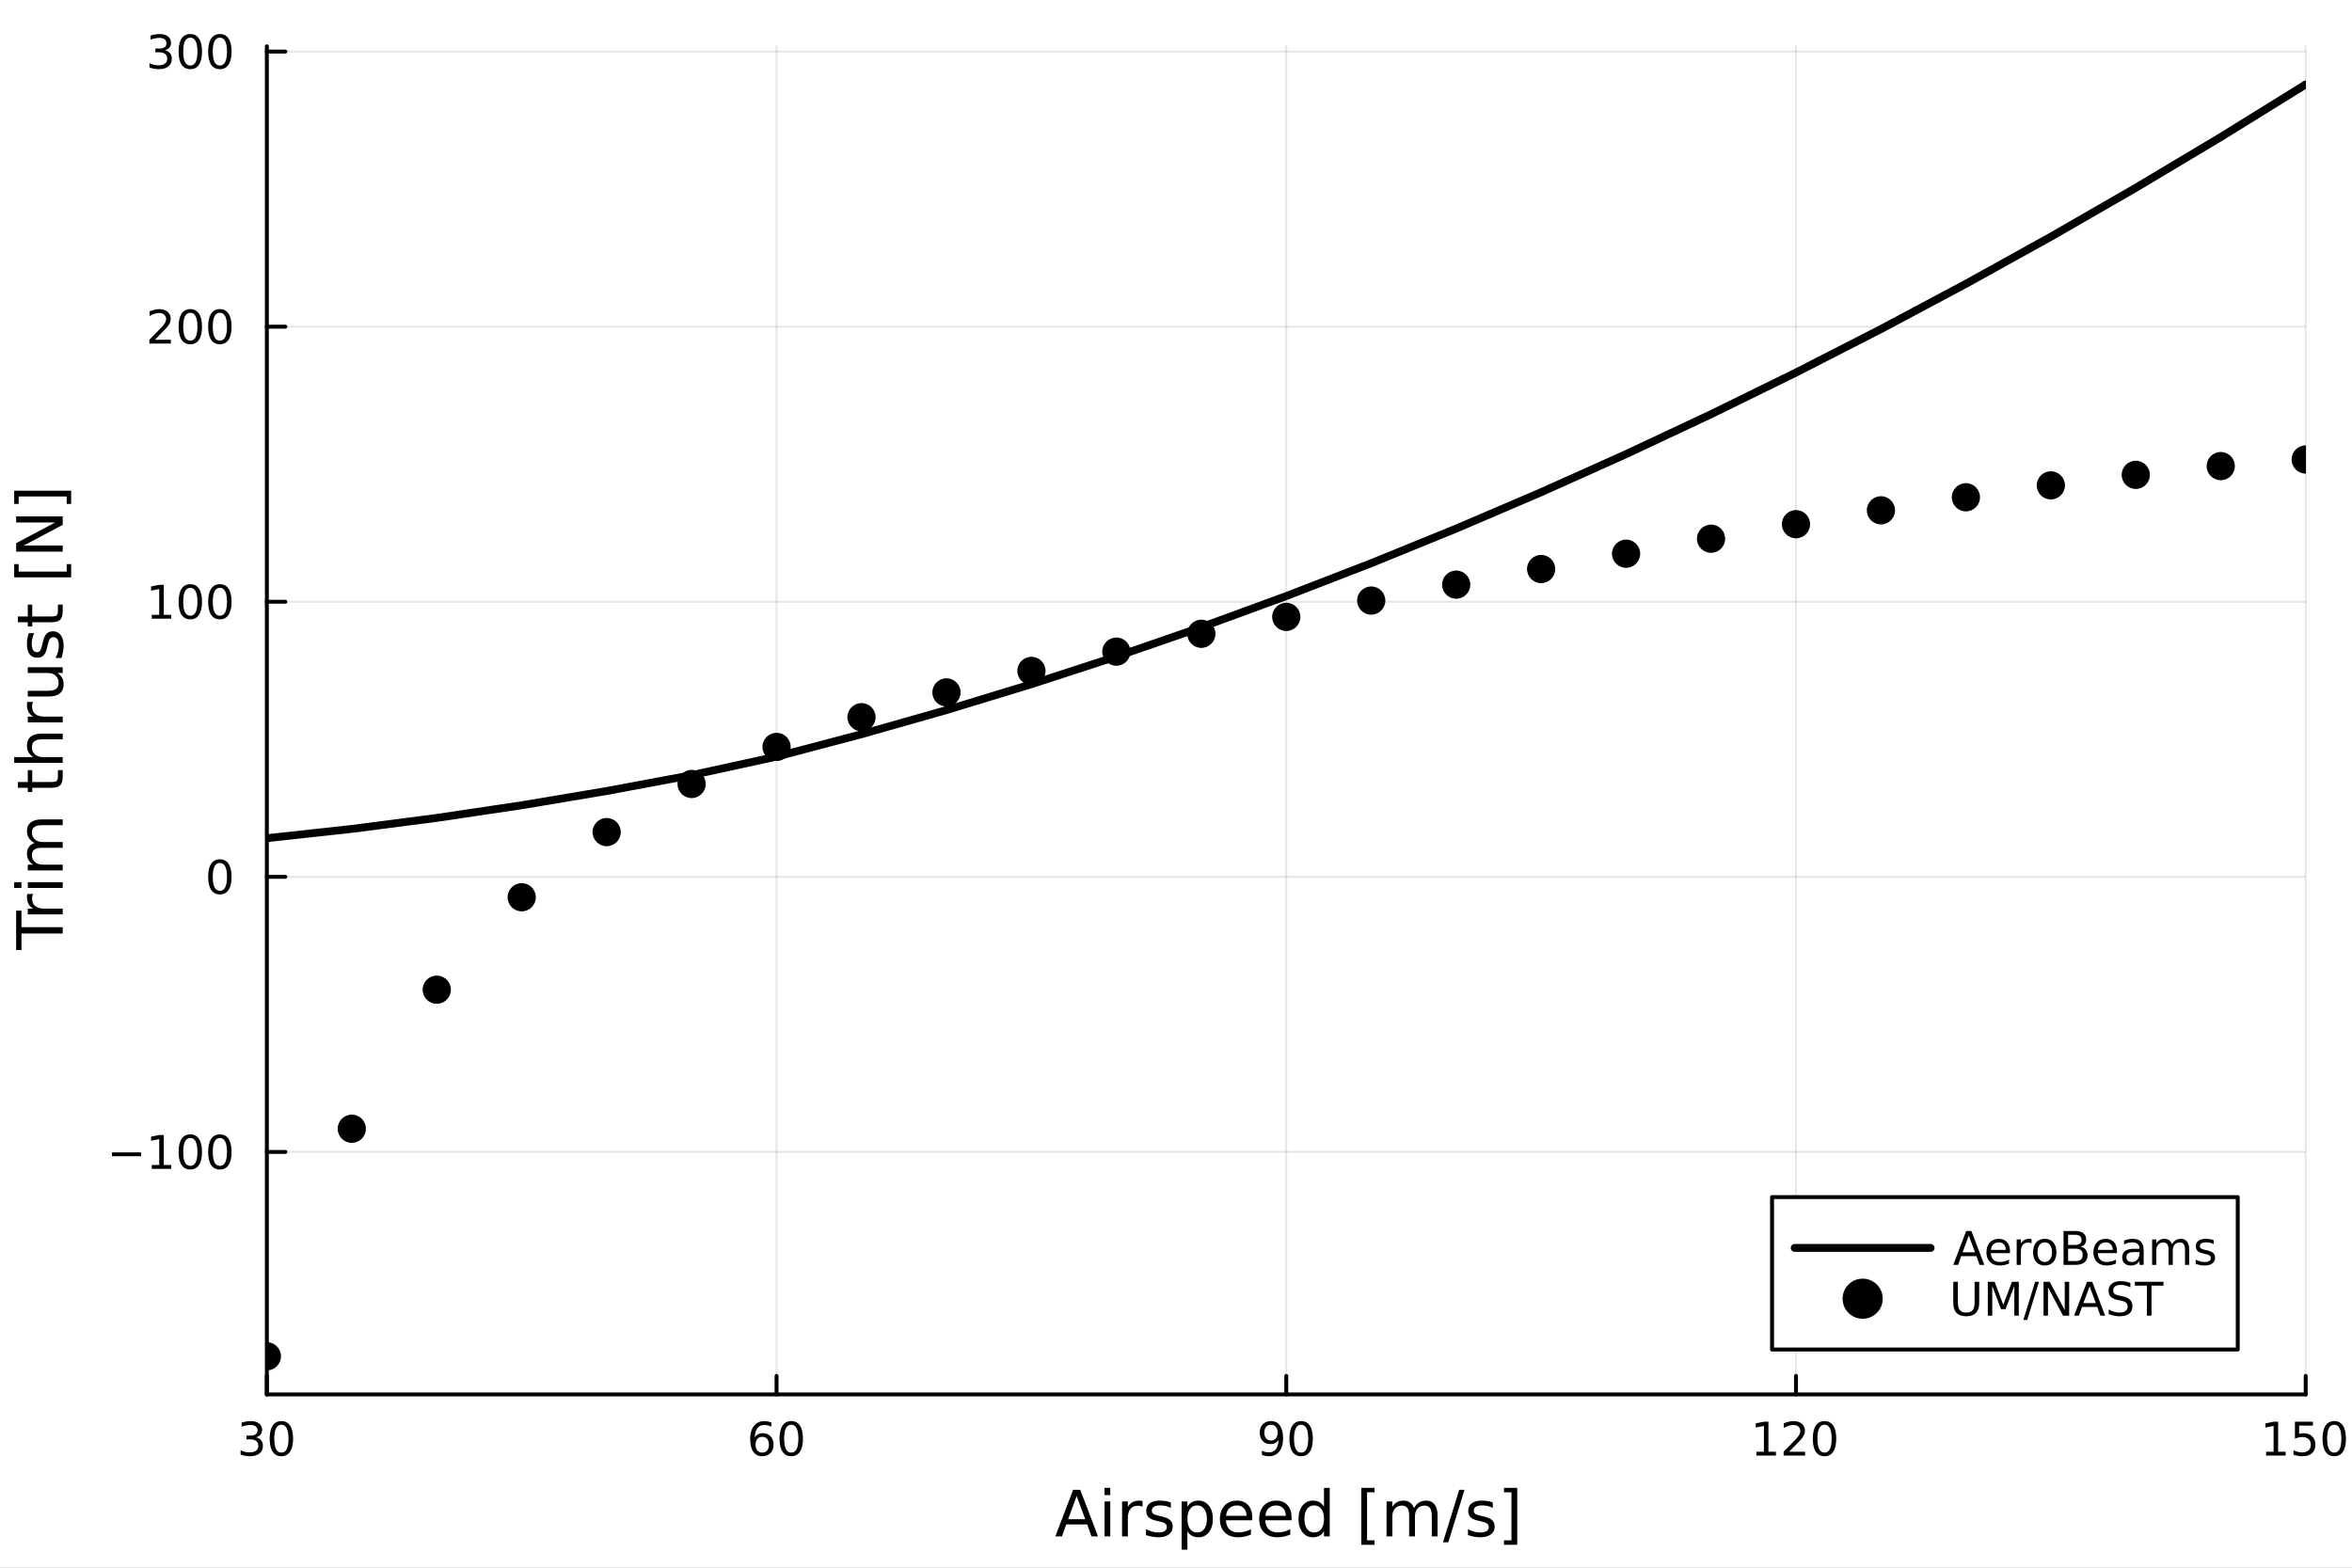 <?xml version="1.0" encoding="utf-8"?>
<svg xmlns="http://www.w3.org/2000/svg" xmlns:xlink="http://www.w3.org/1999/xlink" width="600" height="400" viewBox="0 0 2400 1600">
<rect x="0" y="0" width="2400" height="1600" fill="#808080" stroke="none"/>
<defs>
  <clipPath id="clip490">
    <rect x="0" y="0" width="2400" height="1600"/>
  </clipPath>
</defs>
<path clip-path="url(#clip490)" d="M0 1600 L2400 1600 L2400 0 L0 0  Z" fill="#ffffff" fill-rule="evenodd" fill-opacity="1"/>
<defs>
  <clipPath id="clip491">
    <rect x="480" y="0" width="1681" height="1600"/>
  </clipPath>
</defs>
<path clip-path="url(#clip490)" d="M272.297 1423.18 L2352.76 1423.18 L2352.76 47.244 L272.297 47.244  Z" fill="#ffffff" fill-rule="evenodd" fill-opacity="1"/>
<defs>
  <clipPath id="clip492">
    <rect x="272" y="47" width="2081" height="1377"/>
  </clipPath>
</defs>
<polyline clip-path="url(#clip492)" style="stroke:#000000; stroke-linecap:round; stroke-linejoin:round; stroke-width:2; stroke-opacity:0.1; fill:none" points="272.297,1423.18 272.297,47.244 "/>
<polyline clip-path="url(#clip492)" style="stroke:#000000; stroke-linecap:round; stroke-linejoin:round; stroke-width:2; stroke-opacity:0.1; fill:none" points="792.411,1423.18 792.411,47.244 "/>
<polyline clip-path="url(#clip492)" style="stroke:#000000; stroke-linecap:round; stroke-linejoin:round; stroke-width:2; stroke-opacity:0.1; fill:none" points="1312.53,1423.18 1312.53,47.244 "/>
<polyline clip-path="url(#clip492)" style="stroke:#000000; stroke-linecap:round; stroke-linejoin:round; stroke-width:2; stroke-opacity:0.1; fill:none" points="1832.64,1423.18 1832.64,47.244 "/>
<polyline clip-path="url(#clip492)" style="stroke:#000000; stroke-linecap:round; stroke-linejoin:round; stroke-width:2; stroke-opacity:0.1; fill:none" points="2352.76,1423.18 2352.76,47.244 "/>
<polyline clip-path="url(#clip492)" style="stroke:#000000; stroke-linecap:round; stroke-linejoin:round; stroke-width:2; stroke-opacity:0.1; fill:none" points="272.297,1175.67 2352.76,1175.67 "/>
<polyline clip-path="url(#clip492)" style="stroke:#000000; stroke-linecap:round; stroke-linejoin:round; stroke-width:2; stroke-opacity:0.1; fill:none" points="272.297,894.91 2352.76,894.91 "/>
<polyline clip-path="url(#clip492)" style="stroke:#000000; stroke-linecap:round; stroke-linejoin:round; stroke-width:2; stroke-opacity:0.1; fill:none" points="272.297,614.155 2352.76,614.155 "/>
<polyline clip-path="url(#clip492)" style="stroke:#000000; stroke-linecap:round; stroke-linejoin:round; stroke-width:2; stroke-opacity:0.1; fill:none" points="272.297,333.4 2352.76,333.4 "/>
<polyline clip-path="url(#clip492)" style="stroke:#000000; stroke-linecap:round; stroke-linejoin:round; stroke-width:2; stroke-opacity:0.1; fill:none" points="272.297,52.645 2352.76,52.645 "/>
<polyline clip-path="url(#clip490)" style="stroke:#000000; stroke-linecap:round; stroke-linejoin:round; stroke-width:4; stroke-opacity:1; fill:none" points="272.297,1423.18 2352.76,1423.18 "/>
<polyline clip-path="url(#clip490)" style="stroke:#000000; stroke-linecap:round; stroke-linejoin:round; stroke-width:4; stroke-opacity:1; fill:none" points="272.297,1423.18 272.297,1404.28 "/>
<polyline clip-path="url(#clip490)" style="stroke:#000000; stroke-linecap:round; stroke-linejoin:round; stroke-width:4; stroke-opacity:1; fill:none" points="792.411,1423.18 792.411,1404.28 "/>
<polyline clip-path="url(#clip490)" style="stroke:#000000; stroke-linecap:round; stroke-linejoin:round; stroke-width:4; stroke-opacity:1; fill:none" points="1312.53,1423.18 1312.53,1404.28 "/>
<polyline clip-path="url(#clip490)" style="stroke:#000000; stroke-linecap:round; stroke-linejoin:round; stroke-width:4; stroke-opacity:1; fill:none" points="1832.64,1423.18 1832.64,1404.28 "/>
<polyline clip-path="url(#clip490)" style="stroke:#000000; stroke-linecap:round; stroke-linejoin:round; stroke-width:4; stroke-opacity:1; fill:none" points="2352.76,1423.18 2352.76,1404.28 "/>
<path clip-path="url(#clip490)" d="M261.139 1466.95 Q264.496 1467.66 266.371 1469.93 Q268.269 1472.2 268.269 1475.53 Q268.269 1480.65 264.75 1483.45 Q261.232 1486.25 254.75 1486.25 Q252.574 1486.25 250.26 1485.81 Q247.968 1485.39 245.514 1484.54 L245.514 1480.02 Q247.459 1481.16 249.774 1481.74 Q252.088 1482.32 254.611 1482.32 Q259.01 1482.32 261.301 1480.58 Q263.616 1478.84 263.616 1475.53 Q263.616 1472.48 261.463 1470.77 Q259.334 1469.03 255.514 1469.03 L251.486 1469.03 L251.486 1465.19 L255.699 1465.19 Q259.148 1465.19 260.977 1463.82 Q262.806 1462.43 262.806 1459.84 Q262.806 1457.18 260.908 1455.77 Q259.033 1454.33 255.514 1454.33 Q253.593 1454.33 251.394 1454.75 Q249.195 1455.16 246.556 1456.04 L246.556 1451.88 Q249.218 1451.14 251.533 1450.77 Q253.871 1450.39 255.931 1450.39 Q261.255 1450.39 264.357 1452.83 Q267.459 1455.23 267.459 1459.35 Q267.459 1462.22 265.815 1464.21 Q264.172 1466.18 261.139 1466.95 Z" fill="#000000" fill-rule="nonzero" fill-opacity="1" /><path clip-path="url(#clip490)" d="M287.134 1454.1 Q283.523 1454.1 281.695 1457.66 Q279.889 1461.2 279.889 1468.33 Q279.889 1475.44 281.695 1479.01 Q283.523 1482.55 287.134 1482.55 Q290.769 1482.55 292.574 1479.01 Q294.403 1475.44 294.403 1468.33 Q294.403 1461.2 292.574 1457.66 Q290.769 1454.1 287.134 1454.1 M287.134 1450.39 Q292.945 1450.39 296 1455 Q299.079 1459.58 299.079 1468.33 Q299.079 1477.06 296 1481.67 Q292.945 1486.25 287.134 1486.25 Q281.324 1486.25 278.246 1481.67 Q275.19 1477.06 275.19 1468.33 Q275.19 1459.58 278.246 1455 Q281.324 1450.39 287.134 1450.39 Z" fill="#000000" fill-rule="nonzero" fill-opacity="1" /><path clip-path="url(#clip490)" d="M777.817 1466.44 Q774.668 1466.44 772.817 1468.59 Q770.988 1470.74 770.988 1474.49 Q770.988 1478.22 772.817 1480.39 Q774.668 1482.55 777.817 1482.55 Q780.965 1482.55 782.793 1480.39 Q784.645 1478.22 784.645 1474.49 Q784.645 1470.74 782.793 1468.59 Q780.965 1466.44 777.817 1466.44 M787.099 1451.78 L787.099 1456.04 Q785.34 1455.21 783.534 1454.77 Q781.752 1454.33 779.992 1454.33 Q775.363 1454.33 772.909 1457.45 Q770.479 1460.58 770.131 1466.9 Q771.497 1464.89 773.557 1463.82 Q775.617 1462.73 778.094 1462.73 Q783.303 1462.73 786.312 1465.9 Q789.344 1469.05 789.344 1474.49 Q789.344 1479.82 786.196 1483.03 Q783.048 1486.25 777.817 1486.25 Q771.821 1486.25 768.65 1481.67 Q765.479 1477.06 765.479 1468.33 Q765.479 1460.14 769.368 1455.28 Q773.256 1450.39 779.807 1450.39 Q781.567 1450.39 783.349 1450.74 Q785.154 1451.09 787.099 1451.78 Z" fill="#000000" fill-rule="nonzero" fill-opacity="1" /><path clip-path="url(#clip490)" d="M807.4 1454.1 Q803.789 1454.1 801.96 1457.66 Q800.154 1461.2 800.154 1468.33 Q800.154 1475.44 801.96 1479.01 Q803.789 1482.55 807.4 1482.55 Q811.034 1482.55 812.84 1479.01 Q814.668 1475.44 814.668 1468.33 Q814.668 1461.2 812.84 1457.66 Q811.034 1454.1 807.4 1454.1 M807.4 1450.39 Q813.21 1450.39 816.265 1455 Q819.344 1459.58 819.344 1468.33 Q819.344 1477.06 816.265 1481.67 Q813.21 1486.25 807.4 1486.25 Q801.59 1486.25 798.511 1481.67 Q795.455 1477.06 795.455 1468.33 Q795.455 1459.58 798.511 1455 Q801.59 1450.39 807.4 1450.39 Z" fill="#000000" fill-rule="nonzero" fill-opacity="1" /><path clip-path="url(#clip490)" d="M1287.65 1484.86 L1287.65 1480.6 Q1289.41 1481.44 1291.22 1481.88 Q1293.02 1482.32 1294.76 1482.32 Q1299.39 1482.32 1301.82 1479.21 Q1304.27 1476.09 1304.62 1469.75 Q1303.28 1471.74 1301.22 1472.8 Q1299.16 1473.87 1296.66 1473.87 Q1291.47 1473.87 1288.44 1470.74 Q1285.43 1467.59 1285.43 1462.15 Q1285.43 1456.83 1288.58 1453.61 Q1291.73 1450.39 1296.96 1450.39 Q1302.95 1450.39 1306.1 1455 Q1309.27 1459.58 1309.27 1468.33 Q1309.27 1476.51 1305.39 1481.39 Q1301.52 1486.25 1294.97 1486.25 Q1293.21 1486.25 1291.4 1485.9 Q1289.6 1485.56 1287.65 1484.86 M1296.96 1470.21 Q1300.11 1470.21 1301.94 1468.06 Q1303.79 1465.9 1303.79 1462.15 Q1303.79 1458.43 1301.94 1456.27 Q1300.11 1454.1 1296.96 1454.1 Q1293.81 1454.1 1291.96 1456.27 Q1290.13 1458.43 1290.13 1462.15 Q1290.13 1465.9 1291.96 1468.06 Q1293.81 1470.21 1296.96 1470.21 Z" fill="#000000" fill-rule="nonzero" fill-opacity="1" /><path clip-path="url(#clip490)" d="M1327.68 1454.1 Q1324.07 1454.1 1322.24 1457.66 Q1320.43 1461.2 1320.43 1468.33 Q1320.43 1475.44 1322.24 1479.01 Q1324.07 1482.55 1327.68 1482.55 Q1331.31 1482.55 1333.12 1479.01 Q1334.95 1475.44 1334.95 1468.33 Q1334.95 1461.2 1333.12 1457.66 Q1331.31 1454.1 1327.68 1454.1 M1327.68 1450.39 Q1333.49 1450.39 1336.54 1455 Q1339.62 1459.58 1339.62 1468.33 Q1339.62 1477.06 1336.54 1481.67 Q1333.49 1486.25 1327.68 1486.25 Q1321.87 1486.25 1318.79 1481.67 Q1315.73 1477.06 1315.73 1468.33 Q1315.73 1459.58 1318.79 1455 Q1321.87 1450.39 1327.68 1450.39 Z" fill="#000000" fill-rule="nonzero" fill-opacity="1" /><path clip-path="url(#clip490)" d="M1792.25 1481.64 L1799.89 1481.64 L1799.89 1455.28 L1791.58 1456.95 L1791.58 1452.69 L1799.84 1451.02 L1804.52 1451.02 L1804.52 1481.64 L1812.16 1481.64 L1812.16 1485.58 L1792.25 1485.58 L1792.25 1481.64 Z" fill="#000000" fill-rule="nonzero" fill-opacity="1" /><path clip-path="url(#clip490)" d="M1825.63 1481.64 L1841.95 1481.64 L1841.95 1485.58 L1820 1485.58 L1820 1481.64 Q1822.66 1478.89 1827.25 1474.26 Q1831.85 1469.61 1833.03 1468.27 Q1835.28 1465.74 1836.16 1464.01 Q1837.06 1462.25 1837.06 1460.56 Q1837.06 1457.8 1835.12 1456.07 Q1833.2 1454.33 1830.09 1454.33 Q1827.9 1454.33 1825.44 1455.09 Q1823.01 1455.86 1820.23 1457.41 L1820.23 1452.69 Q1823.06 1451.55 1825.51 1450.97 Q1827.97 1450.39 1830 1450.39 Q1835.37 1450.39 1838.57 1453.08 Q1841.76 1455.77 1841.76 1460.26 Q1841.76 1462.39 1840.95 1464.31 Q1840.16 1466.2 1838.06 1468.8 Q1837.48 1469.47 1834.38 1472.69 Q1831.28 1475.88 1825.63 1481.64 Z" fill="#000000" fill-rule="nonzero" fill-opacity="1" /><path clip-path="url(#clip490)" d="M1861.76 1454.1 Q1858.15 1454.1 1856.32 1457.66 Q1854.52 1461.2 1854.52 1468.33 Q1854.52 1475.44 1856.32 1479.01 Q1858.15 1482.55 1861.76 1482.55 Q1865.4 1482.55 1867.2 1479.01 Q1869.03 1475.44 1869.03 1468.33 Q1869.03 1461.2 1867.2 1457.66 Q1865.4 1454.1 1861.76 1454.1 M1861.76 1450.39 Q1867.57 1450.39 1870.63 1455 Q1873.71 1459.58 1873.71 1468.33 Q1873.71 1477.06 1870.63 1481.67 Q1867.57 1486.25 1861.76 1486.25 Q1855.95 1486.25 1852.87 1481.67 Q1849.82 1477.06 1849.82 1468.33 Q1849.82 1459.58 1852.87 1455 Q1855.95 1450.39 1861.76 1450.39 Z" fill="#000000" fill-rule="nonzero" fill-opacity="1" /><path clip-path="url(#clip490)" d="M2312.36 1481.64 L2320 1481.64 L2320 1455.28 L2311.69 1456.95 L2311.69 1452.69 L2319.96 1451.02 L2324.63 1451.02 L2324.63 1481.64 L2332.27 1481.64 L2332.27 1485.58 L2312.36 1485.58 L2312.36 1481.64 Z" fill="#000000" fill-rule="nonzero" fill-opacity="1" /><path clip-path="url(#clip490)" d="M2341.76 1451.02 L2360.12 1451.02 L2360.12 1454.96 L2346.04 1454.96 L2346.04 1463.43 Q2347.06 1463.08 2348.08 1462.92 Q2349.1 1462.73 2350.12 1462.73 Q2355.9 1462.73 2359.28 1465.9 Q2362.66 1469.08 2362.66 1474.49 Q2362.66 1480.07 2359.19 1483.17 Q2355.72 1486.25 2349.4 1486.25 Q2347.22 1486.25 2344.96 1485.88 Q2342.71 1485.51 2340.3 1484.77 L2340.3 1480.07 Q2342.39 1481.2 2344.61 1481.76 Q2346.83 1482.32 2349.31 1482.32 Q2353.31 1482.32 2355.65 1480.21 Q2357.99 1478.1 2357.99 1474.49 Q2357.99 1470.88 2355.65 1468.77 Q2353.31 1466.67 2349.31 1466.67 Q2347.43 1466.67 2345.56 1467.08 Q2343.71 1467.5 2341.76 1468.38 L2341.76 1451.02 Z" fill="#000000" fill-rule="nonzero" fill-opacity="1" /><path clip-path="url(#clip490)" d="M2381.88 1454.1 Q2378.27 1454.1 2376.44 1457.66 Q2374.63 1461.2 2374.63 1468.33 Q2374.63 1475.44 2376.44 1479.01 Q2378.27 1482.55 2381.88 1482.55 Q2385.51 1482.55 2387.32 1479.01 Q2389.14 1475.44 2389.14 1468.33 Q2389.14 1461.2 2387.32 1457.66 Q2385.51 1454.1 2381.88 1454.1 M2381.88 1450.39 Q2387.69 1450.39 2390.74 1455 Q2393.82 1459.58 2393.82 1468.33 Q2393.82 1477.06 2390.74 1481.67 Q2387.69 1486.25 2381.88 1486.25 Q2376.07 1486.25 2372.99 1481.67 Q2369.93 1477.06 2369.93 1468.33 Q2369.93 1459.58 2372.99 1455 Q2376.07 1450.39 2381.88 1450.39 Z" fill="#000000" fill-rule="nonzero" fill-opacity="1" /><path clip-path="url(#clip490)" d="M1098.64 1526.86 L1089.92 1550.51 L1107.39 1550.51 L1098.64 1526.86 M1095.01 1520.52 L1102.3 1520.52 L1120.41 1568.04 L1113.73 1568.04 L1109.4 1555.85 L1087.98 1555.85 L1083.65 1568.04 L1076.87 1568.04 L1095.01 1520.52 Z" fill="#000000" fill-rule="nonzero" fill-opacity="1" /><path clip-path="url(#clip490)" d="M1127.09 1532.4 L1132.95 1532.4 L1132.95 1568.04 L1127.09 1568.04 L1127.09 1532.4 M1127.09 1518.52 L1132.95 1518.52 L1132.95 1525.93 L1127.09 1525.93 L1127.09 1518.52 Z" fill="#000000" fill-rule="nonzero" fill-opacity="1" /><path clip-path="url(#clip490)" d="M1165.86 1537.87 Q1164.87 1537.3 1163.7 1537.04 Q1162.55 1536.76 1161.15 1536.76 Q1156.18 1536.76 1153.51 1540 Q1150.87 1543.22 1150.87 1549.27 L1150.87 1568.04 L1144.98 1568.04 L1144.98 1532.4 L1150.87 1532.4 L1150.87 1537.93 Q1152.72 1534.69 1155.68 1533.13 Q1158.64 1531.54 1162.87 1531.54 Q1163.47 1531.54 1164.21 1531.63 Q1164.94 1531.7 1165.83 1531.85 L1165.86 1537.87 Z" fill="#000000" fill-rule="nonzero" fill-opacity="1" /><path clip-path="url(#clip490)" d="M1194.73 1533.45 L1194.73 1538.98 Q1192.25 1537.71 1189.57 1537.07 Q1186.9 1536.44 1184.03 1536.44 Q1179.67 1536.44 1177.48 1537.77 Q1175.31 1539.11 1175.31 1541.79 Q1175.31 1543.82 1176.87 1545 Q1178.43 1546.15 1183.14 1547.2 L1185.15 1547.64 Q1191.39 1548.98 1194 1551.43 Q1196.64 1553.85 1196.64 1558.21 Q1196.64 1563.17 1192.69 1566.07 Q1188.78 1568.97 1181.9 1568.97 Q1179.04 1568.97 1175.92 1568.39 Q1172.83 1567.85 1169.39 1566.74 L1169.39 1560.69 Q1172.64 1562.38 1175.79 1563.24 Q1178.94 1564.07 1182.03 1564.07 Q1186.17 1564.07 1188.39 1562.66 Q1190.62 1561.23 1190.62 1558.65 Q1190.62 1556.27 1189 1554.99 Q1187.41 1553.72 1181.97 1552.54 L1179.93 1552.07 Q1174.49 1550.92 1172.07 1548.56 Q1169.65 1546.18 1169.65 1542.04 Q1169.65 1537.01 1173.21 1534.27 Q1176.78 1531.54 1183.33 1531.54 Q1186.58 1531.54 1189.45 1532.01 Q1192.31 1532.49 1194.73 1533.45 Z" fill="#000000" fill-rule="nonzero" fill-opacity="1" /><path clip-path="url(#clip490)" d="M1211.63 1562.7 L1211.63 1581.6 L1205.74 1581.6 L1205.74 1532.4 L1211.63 1532.4 L1211.63 1537.81 Q1213.48 1534.62 1216.28 1533.1 Q1219.11 1531.54 1223.02 1531.54 Q1229.52 1531.54 1233.56 1536.69 Q1237.63 1541.85 1237.63 1550.25 Q1237.63 1558.65 1233.56 1563.81 Q1229.52 1568.97 1223.02 1568.97 Q1219.11 1568.97 1216.28 1567.44 Q1213.48 1565.88 1211.63 1562.7 M1231.55 1550.25 Q1231.55 1543.79 1228.88 1540.13 Q1226.24 1536.44 1221.59 1536.44 Q1216.95 1536.44 1214.27 1540.13 Q1211.63 1543.79 1211.63 1550.25 Q1211.63 1556.71 1214.27 1560.4 Q1216.95 1564.07 1221.59 1564.07 Q1226.24 1564.07 1228.88 1560.4 Q1231.55 1556.71 1231.55 1550.25 Z" fill="#000000" fill-rule="nonzero" fill-opacity="1" /><path clip-path="url(#clip490)" d="M1277.83 1548.76 L1277.83 1551.62 L1250.91 1551.62 Q1251.29 1557.67 1254.53 1560.85 Q1257.81 1564 1263.64 1564 Q1267.01 1564 1270.16 1563.17 Q1273.35 1562.35 1276.46 1560.69 L1276.46 1566.23 Q1273.31 1567.57 1270 1568.27 Q1266.69 1568.97 1263.29 1568.97 Q1254.76 1568.97 1249.76 1564 Q1244.8 1559.04 1244.8 1550.57 Q1244.8 1541.82 1249.51 1536.69 Q1254.25 1531.54 1262.27 1531.54 Q1269.46 1531.54 1273.63 1536.18 Q1277.83 1540.8 1277.83 1548.76 M1271.98 1547.04 Q1271.91 1542.23 1269.27 1539.37 Q1266.66 1536.5 1262.33 1536.5 Q1257.43 1536.5 1254.47 1539.27 Q1251.54 1542.04 1251.1 1547.07 L1271.98 1547.04 Z" fill="#000000" fill-rule="nonzero" fill-opacity="1" /><path clip-path="url(#clip490)" d="M1317.94 1548.76 L1317.94 1551.62 L1291.01 1551.62 Q1291.39 1557.67 1294.64 1560.85 Q1297.92 1564 1303.74 1564 Q1307.12 1564 1310.27 1563.17 Q1313.45 1562.35 1316.57 1560.69 L1316.57 1566.23 Q1313.42 1567.57 1310.11 1568.27 Q1306.8 1568.97 1303.39 1568.97 Q1294.86 1568.97 1289.86 1564 Q1284.9 1559.04 1284.9 1550.57 Q1284.9 1541.82 1289.61 1536.69 Q1294.35 1531.54 1302.37 1531.54 Q1309.57 1531.54 1313.74 1536.18 Q1317.94 1540.8 1317.94 1548.76 M1312.08 1547.04 Q1312.02 1542.23 1309.38 1539.37 Q1306.77 1536.5 1302.44 1536.5 Q1297.53 1536.5 1294.57 1539.27 Q1291.65 1542.04 1291.2 1547.07 L1312.08 1547.04 Z" fill="#000000" fill-rule="nonzero" fill-opacity="1" /><path clip-path="url(#clip490)" d="M1351.01 1537.81 L1351.01 1518.52 L1356.86 1518.52 L1356.86 1568.04 L1351.01 1568.04 L1351.01 1562.7 Q1349.16 1565.88 1346.33 1567.44 Q1343.53 1568.97 1339.58 1568.97 Q1333.12 1568.97 1329.05 1563.81 Q1325 1558.65 1325 1550.25 Q1325 1541.85 1329.05 1536.69 Q1333.12 1531.54 1339.58 1531.54 Q1343.53 1531.54 1346.33 1533.1 Q1349.16 1534.62 1351.01 1537.81 M1331.05 1550.25 Q1331.05 1556.71 1333.69 1560.4 Q1336.37 1564.07 1341.01 1564.07 Q1345.66 1564.07 1348.33 1560.4 Q1351.01 1556.71 1351.01 1550.25 Q1351.01 1543.79 1348.33 1540.13 Q1345.66 1536.44 1341.01 1536.44 Q1336.37 1536.44 1333.69 1540.13 Q1331.05 1543.79 1331.05 1550.25 Z" fill="#000000" fill-rule="nonzero" fill-opacity="1" /><path clip-path="url(#clip490)" d="M1389.11 1518.52 L1402.6 1518.52 L1402.6 1523.07 L1394.96 1523.07 L1394.96 1572.09 L1402.6 1572.09 L1402.6 1576.64 L1389.11 1576.64 L1389.11 1518.52 Z" fill="#000000" fill-rule="nonzero" fill-opacity="1" /><path clip-path="url(#clip490)" d="M1442.83 1539.24 Q1445.03 1535.29 1448.08 1533.41 Q1451.14 1531.54 1455.28 1531.54 Q1460.85 1531.54 1463.87 1535.45 Q1466.89 1539.33 1466.89 1546.53 L1466.89 1568.04 L1461.01 1568.04 L1461.01 1546.72 Q1461.01 1541.59 1459.19 1539.11 Q1457.38 1536.63 1453.65 1536.63 Q1449.1 1536.63 1446.46 1539.65 Q1443.82 1542.68 1443.82 1547.9 L1443.82 1568.04 L1437.93 1568.04 L1437.93 1546.72 Q1437.93 1541.56 1436.12 1539.11 Q1434.3 1536.63 1430.51 1536.63 Q1426.03 1536.63 1423.39 1539.68 Q1420.74 1542.71 1420.74 1547.9 L1420.74 1568.04 L1414.85 1568.04 L1414.85 1532.4 L1420.74 1532.4 L1420.74 1537.93 Q1422.75 1534.66 1425.55 1533.1 Q1428.35 1531.54 1432.2 1531.54 Q1436.08 1531.54 1438.79 1533.51 Q1441.53 1535.48 1442.83 1539.24 Z" fill="#000000" fill-rule="nonzero" fill-opacity="1" /><path clip-path="url(#clip490)" d="M1488.98 1520.52 L1494.39 1520.52 L1477.84 1574.09 L1472.43 1574.09 L1488.98 1520.52 Z" fill="#000000" fill-rule="nonzero" fill-opacity="1" /><path clip-path="url(#clip490)" d="M1523.26 1533.45 L1523.26 1538.98 Q1520.78 1537.71 1518.11 1537.07 Q1515.43 1536.44 1512.57 1536.44 Q1508.21 1536.44 1506.01 1537.77 Q1503.85 1539.11 1503.85 1541.79 Q1503.85 1543.82 1505.41 1545 Q1506.97 1546.15 1511.68 1547.2 L1513.68 1547.64 Q1519.92 1548.98 1522.53 1551.43 Q1525.17 1553.85 1525.17 1558.21 Q1525.17 1563.17 1521.23 1566.07 Q1517.31 1568.97 1510.44 1568.97 Q1507.57 1568.97 1504.45 1568.39 Q1501.36 1567.85 1497.93 1566.74 L1497.93 1560.69 Q1501.17 1562.38 1504.32 1563.24 Q1507.48 1564.07 1510.56 1564.07 Q1514.7 1564.07 1516.93 1562.66 Q1519.16 1561.23 1519.16 1558.65 Q1519.16 1556.27 1517.53 1554.99 Q1515.94 1553.72 1510.5 1552.54 L1508.46 1552.07 Q1503.02 1550.92 1500.6 1548.56 Q1498.18 1546.18 1498.18 1542.04 Q1498.18 1537.01 1501.75 1534.27 Q1505.31 1531.54 1511.87 1531.54 Q1515.11 1531.54 1517.98 1532.01 Q1520.84 1532.49 1523.26 1533.45 Z" fill="#000000" fill-rule="nonzero" fill-opacity="1" /><path clip-path="url(#clip490)" d="M1548.18 1518.52 L1548.18 1576.64 L1534.69 1576.64 L1534.69 1572.09 L1542.3 1572.09 L1542.3 1523.07 L1534.69 1523.07 L1534.69 1518.52 L1548.18 1518.52 Z" fill="#000000" fill-rule="nonzero" fill-opacity="1" /><polyline clip-path="url(#clip490)" style="stroke:#000000; stroke-linecap:round; stroke-linejoin:round; stroke-width:4; stroke-opacity:1; fill:none" points="272.297,1423.18 272.297,47.244 "/>
<polyline clip-path="url(#clip490)" style="stroke:#000000; stroke-linecap:round; stroke-linejoin:round; stroke-width:4; stroke-opacity:1; fill:none" points="272.297,1175.67 291.194,1175.67 "/>
<polyline clip-path="url(#clip490)" style="stroke:#000000; stroke-linecap:round; stroke-linejoin:round; stroke-width:4; stroke-opacity:1; fill:none" points="272.297,894.91 291.194,894.91 "/>
<polyline clip-path="url(#clip490)" style="stroke:#000000; stroke-linecap:round; stroke-linejoin:round; stroke-width:4; stroke-opacity:1; fill:none" points="272.297,614.155 291.194,614.155 "/>
<polyline clip-path="url(#clip490)" style="stroke:#000000; stroke-linecap:round; stroke-linejoin:round; stroke-width:4; stroke-opacity:1; fill:none" points="272.297,333.4 291.194,333.4 "/>
<polyline clip-path="url(#clip490)" style="stroke:#000000; stroke-linecap:round; stroke-linejoin:round; stroke-width:4; stroke-opacity:1; fill:none" points="272.297,52.645 291.194,52.645 "/>
<path clip-path="url(#clip490)" d="M114.26 1176.12 L143.936 1176.12 L143.936 1180.05 L114.26 1180.05 L114.26 1176.12 Z" fill="#000000" fill-rule="nonzero" fill-opacity="1" /><path clip-path="url(#clip490)" d="M154.839 1189.01 L162.477 1189.01 L162.477 1162.64 L154.167 1164.31 L154.167 1160.05 L162.431 1158.39 L167.107 1158.39 L167.107 1189.01 L174.746 1189.01 L174.746 1192.95 L154.839 1192.95 L154.839 1189.01 Z" fill="#000000" fill-rule="nonzero" fill-opacity="1" /><path clip-path="url(#clip490)" d="M194.19 1161.46 Q190.579 1161.46 188.75 1165.03 Q186.945 1168.57 186.945 1175.7 Q186.945 1182.81 188.75 1186.37 Q190.579 1189.91 194.19 1189.91 Q197.825 1189.91 199.63 1186.37 Q201.459 1182.81 201.459 1175.7 Q201.459 1168.57 199.63 1165.03 Q197.825 1161.46 194.19 1161.46 M194.19 1157.76 Q200 1157.76 203.056 1162.37 Q206.135 1166.95 206.135 1175.7 Q206.135 1184.43 203.056 1189.03 Q200 1193.62 194.19 1193.62 Q188.38 1193.62 185.301 1189.03 Q182.246 1184.43 182.246 1175.7 Q182.246 1166.95 185.301 1162.37 Q188.38 1157.76 194.19 1157.76 Z" fill="#000000" fill-rule="nonzero" fill-opacity="1" /><path clip-path="url(#clip490)" d="M224.352 1161.46 Q220.741 1161.46 218.912 1165.03 Q217.107 1168.57 217.107 1175.7 Q217.107 1182.81 218.912 1186.37 Q220.741 1189.91 224.352 1189.91 Q227.986 1189.91 229.792 1186.37 Q231.621 1182.81 231.621 1175.7 Q231.621 1168.57 229.792 1165.03 Q227.986 1161.46 224.352 1161.46 M224.352 1157.76 Q230.162 1157.76 233.218 1162.37 Q236.297 1166.95 236.297 1175.7 Q236.297 1184.43 233.218 1189.03 Q230.162 1193.62 224.352 1193.62 Q218.542 1193.62 215.463 1189.03 Q212.408 1184.43 212.408 1175.7 Q212.408 1166.95 215.463 1162.37 Q218.542 1157.76 224.352 1157.76 Z" fill="#000000" fill-rule="nonzero" fill-opacity="1" /><path clip-path="url(#clip490)" d="M224.352 880.709 Q220.741 880.709 218.912 884.274 Q217.107 887.815 217.107 894.945 Q217.107 902.051 218.912 905.616 Q220.741 909.158 224.352 909.158 Q227.986 909.158 229.792 905.616 Q231.621 902.051 231.621 894.945 Q231.621 887.815 229.792 884.274 Q227.986 880.709 224.352 880.709 M224.352 877.005 Q230.162 877.005 233.218 881.612 Q236.297 886.195 236.297 894.945 Q236.297 903.672 233.218 908.278 Q230.162 912.861 224.352 912.861 Q218.542 912.861 215.463 908.278 Q212.408 903.672 212.408 894.945 Q212.408 886.195 215.463 881.612 Q218.542 877.005 224.352 877.005 Z" fill="#000000" fill-rule="nonzero" fill-opacity="1" /><path clip-path="url(#clip490)" d="M154.839 627.5 L162.477 627.5 L162.477 601.134 L154.167 602.801 L154.167 598.542 L162.431 596.875 L167.107 596.875 L167.107 627.5 L174.746 627.5 L174.746 631.435 L154.839 631.435 L154.839 627.5 Z" fill="#000000" fill-rule="nonzero" fill-opacity="1" /><path clip-path="url(#clip490)" d="M194.19 599.954 Q190.579 599.954 188.75 603.518 Q186.945 607.06 186.945 614.19 Q186.945 621.296 188.75 624.861 Q190.579 628.403 194.19 628.403 Q197.825 628.403 199.63 624.861 Q201.459 621.296 201.459 614.19 Q201.459 607.06 199.63 603.518 Q197.825 599.954 194.19 599.954 M194.19 596.25 Q200 596.25 203.056 600.856 Q206.135 605.44 206.135 614.19 Q206.135 622.916 203.056 627.523 Q200 632.106 194.19 632.106 Q188.38 632.106 185.301 627.523 Q182.246 622.916 182.246 614.19 Q182.246 605.44 185.301 600.856 Q188.38 596.25 194.19 596.25 Z" fill="#000000" fill-rule="nonzero" fill-opacity="1" /><path clip-path="url(#clip490)" d="M224.352 599.954 Q220.741 599.954 218.912 603.518 Q217.107 607.06 217.107 614.19 Q217.107 621.296 218.912 624.861 Q220.741 628.403 224.352 628.403 Q227.986 628.403 229.792 624.861 Q231.621 621.296 231.621 614.19 Q231.621 607.06 229.792 603.518 Q227.986 599.954 224.352 599.954 M224.352 596.25 Q230.162 596.25 233.218 600.856 Q236.297 605.44 236.297 614.19 Q236.297 622.916 233.218 627.523 Q230.162 632.106 224.352 632.106 Q218.542 632.106 215.463 627.523 Q212.408 622.916 212.408 614.19 Q212.408 605.44 215.463 600.856 Q218.542 596.25 224.352 596.25 Z" fill="#000000" fill-rule="nonzero" fill-opacity="1" /><path clip-path="url(#clip490)" d="M158.056 346.745 L174.376 346.745 L174.376 350.68 L152.431 350.68 L152.431 346.745 Q155.093 343.99 159.677 339.36 Q164.283 334.708 165.464 333.365 Q167.709 330.842 168.589 329.106 Q169.491 327.347 169.491 325.657 Q169.491 322.902 167.547 321.166 Q165.626 319.43 162.524 319.43 Q160.325 319.43 157.871 320.194 Q155.44 320.958 152.663 322.509 L152.663 317.786 Q155.487 316.652 157.94 316.074 Q160.394 315.495 162.431 315.495 Q167.802 315.495 170.996 318.18 Q174.19 320.865 174.19 325.356 Q174.19 327.485 173.38 329.407 Q172.593 331.305 170.487 333.897 Q169.908 334.569 166.806 337.786 Q163.704 340.981 158.056 346.745 Z" fill="#000000" fill-rule="nonzero" fill-opacity="1" /><path clip-path="url(#clip490)" d="M194.19 319.198 Q190.579 319.198 188.75 322.763 Q186.945 326.305 186.945 333.435 Q186.945 340.541 188.75 344.106 Q190.579 347.647 194.19 347.647 Q197.825 347.647 199.63 344.106 Q201.459 340.541 201.459 333.435 Q201.459 326.305 199.63 322.763 Q197.825 319.198 194.19 319.198 M194.19 315.495 Q200 315.495 203.056 320.101 Q206.135 324.685 206.135 333.435 Q206.135 342.161 203.056 346.768 Q200 351.351 194.19 351.351 Q188.38 351.351 185.301 346.768 Q182.246 342.161 182.246 333.435 Q182.246 324.685 185.301 320.101 Q188.38 315.495 194.19 315.495 Z" fill="#000000" fill-rule="nonzero" fill-opacity="1" /><path clip-path="url(#clip490)" d="M224.352 319.198 Q220.741 319.198 218.912 322.763 Q217.107 326.305 217.107 333.435 Q217.107 340.541 218.912 344.106 Q220.741 347.647 224.352 347.647 Q227.986 347.647 229.792 344.106 Q231.621 340.541 231.621 333.435 Q231.621 326.305 229.792 322.763 Q227.986 319.198 224.352 319.198 M224.352 315.495 Q230.162 315.495 233.218 320.101 Q236.297 324.685 236.297 333.435 Q236.297 342.161 233.218 346.768 Q230.162 351.351 224.352 351.351 Q218.542 351.351 215.463 346.768 Q212.408 342.161 212.408 333.435 Q212.408 324.685 215.463 320.101 Q218.542 315.495 224.352 315.495 Z" fill="#000000" fill-rule="nonzero" fill-opacity="1" /><path clip-path="url(#clip490)" d="M168.195 51.291 Q171.552 52.008 173.427 54.277 Q175.325 56.545 175.325 59.878 Q175.325 64.994 171.806 67.795 Q168.288 70.596 161.806 70.596 Q159.63 70.596 157.315 70.156 Q155.024 69.74 152.57 68.883 L152.57 64.369 Q154.515 65.503 156.829 66.082 Q159.144 66.661 161.667 66.661 Q166.065 66.661 168.357 64.925 Q170.672 63.189 170.672 59.878 Q170.672 56.823 168.519 55.11 Q166.39 53.374 162.57 53.374 L158.542 53.374 L158.542 49.531 L162.755 49.531 Q166.204 49.531 168.033 48.166 Q169.862 46.777 169.862 44.184 Q169.862 41.522 167.964 40.11 Q166.089 38.675 162.57 38.675 Q160.649 38.675 158.45 39.092 Q156.251 39.508 153.612 40.388 L153.612 36.221 Q156.274 35.48 158.589 35.11 Q160.927 34.74 162.987 34.74 Q168.311 34.74 171.413 37.17 Q174.514 39.578 174.514 43.698 Q174.514 46.568 172.871 48.559 Q171.227 50.527 168.195 51.291 Z" fill="#000000" fill-rule="nonzero" fill-opacity="1" /><path clip-path="url(#clip490)" d="M194.19 38.443 Q190.579 38.443 188.75 42.008 Q186.945 45.55 186.945 52.679 Q186.945 59.786 188.75 63.351 Q190.579 66.892 194.19 66.892 Q197.825 66.892 199.63 63.351 Q201.459 59.786 201.459 52.679 Q201.459 45.55 199.63 42.008 Q197.825 38.443 194.19 38.443 M194.19 34.74 Q200 34.74 203.056 39.346 Q206.135 43.929 206.135 52.679 Q206.135 61.406 203.056 66.013 Q200 70.596 194.19 70.596 Q188.38 70.596 185.301 66.013 Q182.246 61.406 182.246 52.679 Q182.246 43.929 185.301 39.346 Q188.38 34.74 194.19 34.74 Z" fill="#000000" fill-rule="nonzero" fill-opacity="1" /><path clip-path="url(#clip490)" d="M224.352 38.443 Q220.741 38.443 218.912 42.008 Q217.107 45.55 217.107 52.679 Q217.107 59.786 218.912 63.351 Q220.741 66.892 224.352 66.892 Q227.986 66.892 229.792 63.351 Q231.621 59.786 231.621 52.679 Q231.621 45.55 229.792 42.008 Q227.986 38.443 224.352 38.443 M224.352 34.74 Q230.162 34.74 233.218 39.346 Q236.297 43.929 236.297 52.679 Q236.297 61.406 233.218 66.013 Q230.162 70.596 224.352 70.596 Q218.542 70.596 215.463 66.013 Q212.408 61.406 212.408 52.679 Q212.408 43.929 215.463 39.346 Q218.542 34.74 224.352 34.74 Z" fill="#000000" fill-rule="nonzero" fill-opacity="1" /><path clip-path="url(#clip490)" d="M16.484 969.613 L16.484 929.414 L21.895 929.414 L21.895 946.283 L64.004 946.283 L64.004 952.744 L21.895 952.744 L21.895 969.613 L16.484 969.613 Z" fill="#000000" fill-rule="nonzero" fill-opacity="1" /><path clip-path="url(#clip490)" d="M33.831 912.385 Q33.258 913.372 33.003 914.55 Q32.717 915.696 32.717 917.096 Q32.717 922.061 35.963 924.735 Q39.178 927.377 45.225 927.377 L64.004 927.377 L64.004 933.265 L28.356 933.265 L28.356 927.377 L33.894 927.377 Q30.648 925.531 29.088 922.571 Q27.497 919.611 27.497 915.377 Q27.497 914.773 27.592 914.041 Q27.656 913.309 27.815 912.417 L33.831 912.385 Z" fill="#000000" fill-rule="nonzero" fill-opacity="1" /><path clip-path="url(#clip490)" d="M28.356 906.243 L28.356 900.386 L64.004 900.386 L64.004 906.243 L28.356 906.243 M14.479 906.243 L14.479 900.386 L21.895 900.386 L21.895 906.243 L14.479 906.243 Z" fill="#000000" fill-rule="nonzero" fill-opacity="1" /><path clip-path="url(#clip490)" d="M35.199 860.378 Q31.253 858.182 29.375 855.126 Q27.497 852.07 27.497 847.933 Q27.497 842.363 31.412 839.339 Q35.295 836.315 42.488 836.315 L64.004 836.315 L64.004 842.204 L42.679 842.204 Q37.555 842.204 35.072 844.018 Q32.589 845.832 32.589 849.556 Q32.589 854.107 35.613 856.749 Q38.637 859.391 43.857 859.391 L64.004 859.391 L64.004 865.279 L42.679 865.279 Q37.523 865.279 35.072 867.093 Q32.589 868.908 32.589 872.695 Q32.589 877.183 35.645 879.825 Q38.669 882.467 43.857 882.467 L64.004 882.467 L64.004 888.355 L28.356 888.355 L28.356 882.467 L33.894 882.467 Q30.616 880.461 29.056 877.661 Q27.497 874.86 27.497 871.008 Q27.497 867.125 29.47 864.42 Q31.444 861.683 35.199 860.378 Z" fill="#000000" fill-rule="nonzero" fill-opacity="1" /><path clip-path="url(#clip490)" d="M18.235 798.121 L28.356 798.121 L28.356 786.058 L32.908 786.058 L32.908 798.121 L52.259 798.121 Q56.62 798.121 57.861 796.943 Q59.103 795.734 59.103 792.074 L59.103 786.058 L64.004 786.058 L64.004 792.074 Q64.004 798.853 61.49 801.431 Q58.943 804.009 52.259 804.009 L32.908 804.009 L32.908 808.306 L28.356 808.306 L28.356 804.009 L18.235 804.009 L18.235 798.121 Z" fill="#000000" fill-rule="nonzero" fill-opacity="1" /><path clip-path="url(#clip490)" d="M42.488 748.723 L64.004 748.723 L64.004 754.58 L42.679 754.58 Q37.618 754.58 35.104 756.553 Q32.589 758.526 32.589 762.473 Q32.589 767.216 35.613 769.953 Q38.637 772.69 43.857 772.69 L64.004 772.69 L64.004 778.578 L14.479 778.578 L14.479 772.69 L33.894 772.69 Q30.68 770.589 29.088 767.757 Q27.497 764.892 27.497 761.168 Q27.497 755.025 31.316 751.874 Q35.104 748.723 42.488 748.723 Z" fill="#000000" fill-rule="nonzero" fill-opacity="1" /><path clip-path="url(#clip490)" d="M33.831 716.385 Q33.258 717.372 33.003 718.55 Q32.717 719.696 32.717 721.096 Q32.717 726.061 35.963 728.735 Q39.178 731.377 45.225 731.377 L64.004 731.377 L64.004 737.265 L28.356 737.265 L28.356 731.377 L33.894 731.377 Q30.648 729.531 29.088 726.571 Q27.497 723.61 27.497 719.377 Q27.497 718.773 27.592 718.04 Q27.656 717.308 27.815 716.417 L33.831 716.385 Z" fill="#000000" fill-rule="nonzero" fill-opacity="1" /><path clip-path="url(#clip490)" d="M49.936 710.847 L28.356 710.847 L28.356 704.991 L49.713 704.991 Q54.774 704.991 57.32 703.017 Q59.835 701.044 59.835 697.097 Q59.835 692.355 56.811 689.618 Q53.787 686.849 48.567 686.849 L28.356 686.849 L28.356 680.992 L64.004 680.992 L64.004 686.849 L58.53 686.849 Q61.776 688.981 63.368 691.814 Q64.927 694.615 64.927 698.339 Q64.927 704.482 61.108 707.664 Q57.288 710.847 49.936 710.847 M27.497 696.111 L27.497 696.111 Z" fill="#000000" fill-rule="nonzero" fill-opacity="1" /><path clip-path="url(#clip490)" d="M29.407 646.203 L34.945 646.203 Q33.672 648.686 33.035 651.36 Q32.398 654.033 32.398 656.898 Q32.398 661.258 33.735 663.455 Q35.072 665.619 37.746 665.619 Q39.783 665.619 40.96 664.059 Q42.106 662.5 43.157 657.789 L43.602 655.784 Q44.939 649.545 47.39 646.936 Q49.809 644.294 54.169 644.294 Q59.134 644.294 62.031 648.241 Q64.927 652.155 64.927 659.03 Q64.927 661.895 64.354 665.014 Q63.813 668.102 62.699 671.539 L56.652 671.539 Q58.339 668.292 59.198 665.141 Q60.026 661.99 60.026 658.903 Q60.026 654.765 58.625 652.537 Q57.193 650.309 54.615 650.309 Q52.228 650.309 50.955 651.933 Q49.681 653.524 48.504 658.967 L48.026 661.004 Q46.88 666.446 44.525 668.865 Q42.138 671.284 38 671.284 Q32.971 671.284 30.234 667.72 Q27.497 664.155 27.497 657.598 Q27.497 654.352 27.974 651.487 Q28.452 648.622 29.407 646.203 Z" fill="#000000" fill-rule="nonzero" fill-opacity="1" /><path clip-path="url(#clip490)" d="M18.235 629.175 L28.356 629.175 L28.356 617.112 L32.908 617.112 L32.908 629.175 L52.259 629.175 Q56.62 629.175 57.861 627.998 Q59.103 626.788 59.103 623.128 L59.103 617.112 L64.004 617.112 L64.004 623.128 Q64.004 629.907 61.49 632.485 Q58.943 635.063 52.259 635.063 L32.908 635.063 L32.908 639.36 L28.356 639.36 L28.356 635.063 L18.235 635.063 L18.235 629.175 Z" fill="#000000" fill-rule="nonzero" fill-opacity="1" /><path clip-path="url(#clip490)" d="M14.479 589.23 L14.479 575.735 L19.03 575.735 L19.03 583.374 L68.046 583.374 L68.046 575.735 L72.598 575.735 L72.598 589.23 L14.479 589.23 Z" fill="#000000" fill-rule="nonzero" fill-opacity="1" /><path clip-path="url(#clip490)" d="M16.484 563.004 L16.484 554.346 L56.238 533.276 L16.484 533.276 L16.484 527.037 L64.004 527.037 L64.004 535.695 L24.25 556.765 L64.004 556.765 L64.004 563.004 L16.484 563.004 Z" fill="#000000" fill-rule="nonzero" fill-opacity="1" /><path clip-path="url(#clip490)" d="M14.479 500.811 L72.598 500.811 L72.598 514.306 L68.046 514.306 L68.046 506.699 L19.03 506.699 L19.03 514.306 L14.479 514.306 L14.479 500.811 Z" fill="#000000" fill-rule="nonzero" fill-opacity="1" /><polyline clip-path="url(#clip492)" style="stroke:#000000; stroke-linecap:round; stroke-linejoin:round; stroke-width:8; stroke-opacity:1; fill:none" points="272.297,855.475 358.982,845.997 445.668,834.766 532.354,821.86 619.04,807.308 705.726,791.122 792.411,772.197 879.097,749.34 965.783,724.696 1052.47,698.27 1139.15,670.068 1225.84,640.09 1312.53,608.335 1399.21,574.802 1485.9,539.484 1572.58,502.376 1659.27,463.471 1745.96,422.758 1832.64,380.228 1919.33,335.87 2006.01,289.671 2092.7,241.618 2179.38,191.696 2266.07,139.891 2352.76,86.186 "/>
<circle clip-path="url(#clip492)" cx="272.297" cy="1384.24" r="14.4" fill="#000000" fill-rule="evenodd" fill-opacity="1" stroke="none"/>
<circle clip-path="url(#clip492)" cx="358.982" cy="1152.01" r="14.4" fill="#000000" fill-rule="evenodd" fill-opacity="1" stroke="none"/>
<circle clip-path="url(#clip492)" cx="445.668" cy="1010.1" r="14.4" fill="#000000" fill-rule="evenodd" fill-opacity="1" stroke="none"/>
<circle clip-path="url(#clip492)" cx="532.354" cy="915.755" r="14.4" fill="#000000" fill-rule="evenodd" fill-opacity="1" stroke="none"/>
<circle clip-path="url(#clip492)" cx="619.04" cy="849.254" r="14.4" fill="#000000" fill-rule="evenodd" fill-opacity="1" stroke="none"/>
<circle clip-path="url(#clip492)" cx="705.726" cy="800.138" r="14.4" fill="#000000" fill-rule="evenodd" fill-opacity="1" stroke="none"/>
<circle clip-path="url(#clip492)" cx="792.411" cy="762.312" r="14.4" fill="#000000" fill-rule="evenodd" fill-opacity="1" stroke="none"/>
<circle clip-path="url(#clip492)" cx="879.097" cy="731.979" r="14.4" fill="#000000" fill-rule="evenodd" fill-opacity="1" stroke="none"/>
<circle clip-path="url(#clip492)" cx="965.783" cy="706.675" r="14.4" fill="#000000" fill-rule="evenodd" fill-opacity="1" stroke="none"/>
<circle clip-path="url(#clip492)" cx="1052.47" cy="684.745" r="14.4" fill="#000000" fill-rule="evenodd" fill-opacity="1" stroke="none"/>
<circle clip-path="url(#clip492)" cx="1139.15" cy="665.061" r="14.4" fill="#000000" fill-rule="evenodd" fill-opacity="1" stroke="none"/>
<circle clip-path="url(#clip492)" cx="1225.84" cy="646.852" r="14.4" fill="#000000" fill-rule="evenodd" fill-opacity="1" stroke="none"/>
<circle clip-path="url(#clip492)" cx="1312.53" cy="629.591" r="14.4" fill="#000000" fill-rule="evenodd" fill-opacity="1" stroke="none"/>
<circle clip-path="url(#clip492)" cx="1399.21" cy="612.948" r="14.4" fill="#000000" fill-rule="evenodd" fill-opacity="1" stroke="none"/>
<circle clip-path="url(#clip492)" cx="1485.9" cy="596.692" r="14.4" fill="#000000" fill-rule="evenodd" fill-opacity="1" stroke="none"/>
<circle clip-path="url(#clip492)" cx="1572.58" cy="580.745" r="14.4" fill="#000000" fill-rule="evenodd" fill-opacity="1" stroke="none"/>
<circle clip-path="url(#clip492)" cx="1659.27" cy="565.107" r="14.4" fill="#000000" fill-rule="evenodd" fill-opacity="1" stroke="none"/>
<circle clip-path="url(#clip492)" cx="1745.96" cy="549.806" r="14.4" fill="#000000" fill-rule="evenodd" fill-opacity="1" stroke="none"/>
<circle clip-path="url(#clip492)" cx="1832.64" cy="534.982" r="14.4" fill="#000000" fill-rule="evenodd" fill-opacity="1" stroke="none"/>
<circle clip-path="url(#clip492)" cx="1919.33" cy="520.832" r="14.4" fill="#000000" fill-rule="evenodd" fill-opacity="1" stroke="none"/>
<circle clip-path="url(#clip492)" cx="2006.01" cy="507.524" r="14.4" fill="#000000" fill-rule="evenodd" fill-opacity="1" stroke="none"/>
<circle clip-path="url(#clip492)" cx="2092.7" cy="495.367" r="14.4" fill="#000000" fill-rule="evenodd" fill-opacity="1" stroke="none"/>
<circle clip-path="url(#clip492)" cx="2179.38" cy="484.643" r="14.4" fill="#000000" fill-rule="evenodd" fill-opacity="1" stroke="none"/>
<circle clip-path="url(#clip492)" cx="2266.07" cy="475.715" r="14.4" fill="#000000" fill-rule="evenodd" fill-opacity="1" stroke="none"/>
<circle clip-path="url(#clip492)" cx="2352.76" cy="468.976" r="14.4" fill="#000000" fill-rule="evenodd" fill-opacity="1" stroke="none"/>
<path clip-path="url(#clip490)" d="M1808.21 1377.32 L2283.41 1377.32 L2283.41 1221.8 L1808.21 1221.8  Z" fill="#ffffff" fill-rule="evenodd" fill-opacity="1"/>
<polyline clip-path="url(#clip490)" style="stroke:#000000; stroke-linecap:round; stroke-linejoin:round; stroke-width:4; stroke-opacity:1; fill:none" points="1808.21,1377.32 2283.41,1377.32 2283.41,1221.8 1808.21,1221.8 1808.21,1377.32 "/>
<polyline clip-path="url(#clip490)" style="stroke:#000000; stroke-linecap:round; stroke-linejoin:round; stroke-width:8; stroke-opacity:1; fill:none" points="1831.33,1273.64 1970.02,1273.64 "/>
<path clip-path="url(#clip490)" d="M2008.97 1260.96 L2002.63 1278.16 L2015.34 1278.16 L2008.97 1260.96 M2006.33 1256.36 L2011.63 1256.36 L2024.81 1290.92 L2019.95 1290.92 L2016.8 1282.05 L2001.22 1282.05 L1998.07 1290.92 L1993.14 1290.92 L2006.33 1256.36 Z" fill="#000000" fill-rule="nonzero" fill-opacity="1" /><path clip-path="url(#clip490)" d="M2051.01 1276.89 L2051.01 1278.97 L2031.43 1278.97 Q2031.7 1283.37 2034.07 1285.68 Q2036.45 1287.98 2040.69 1287.98 Q2043.14 1287.98 2045.43 1287.37 Q2047.75 1286.77 2050.01 1285.57 L2050.01 1289.6 Q2047.72 1290.57 2045.32 1291.08 Q2042.91 1291.59 2040.43 1291.59 Q2034.23 1291.59 2030.59 1287.98 Q2026.98 1284.36 2026.98 1278.21 Q2026.98 1271.84 2030.41 1268.11 Q2033.86 1264.36 2039.69 1264.36 Q2044.92 1264.36 2047.95 1267.74 Q2051.01 1271.1 2051.01 1276.89 M2046.75 1275.64 Q2046.7 1272.14 2044.78 1270.06 Q2042.88 1267.98 2039.74 1267.98 Q2036.17 1267.98 2034.02 1269.99 Q2031.89 1272 2031.57 1275.66 L2046.75 1275.64 Z" fill="#000000" fill-rule="nonzero" fill-opacity="1" /><path clip-path="url(#clip490)" d="M2073.02 1268.97 Q2072.31 1268.55 2071.45 1268.37 Q2070.62 1268.16 2069.6 1268.16 Q2065.99 1268.16 2064.04 1270.52 Q2062.12 1272.86 2062.12 1277.26 L2062.12 1290.92 L2057.84 1290.92 L2057.84 1264.99 L2062.12 1264.99 L2062.12 1269.02 Q2063.46 1266.66 2065.62 1265.52 Q2067.77 1264.36 2070.85 1264.36 Q2071.29 1264.36 2071.82 1264.43 Q2072.35 1264.48 2073 1264.6 L2073.02 1268.97 Z" fill="#000000" fill-rule="nonzero" fill-opacity="1" /><path clip-path="url(#clip490)" d="M2086.5 1267.98 Q2083.07 1267.98 2081.08 1270.66 Q2079.09 1273.32 2079.09 1277.98 Q2079.09 1282.63 2081.06 1285.31 Q2083.05 1287.98 2086.5 1287.98 Q2089.9 1287.98 2091.89 1285.29 Q2093.88 1282.61 2093.88 1277.98 Q2093.88 1273.37 2091.89 1270.68 Q2089.9 1267.98 2086.5 1267.98 M2086.5 1264.36 Q2092.05 1264.36 2095.22 1267.98 Q2098.39 1271.59 2098.39 1277.98 Q2098.39 1284.34 2095.22 1287.98 Q2092.05 1291.59 2086.5 1291.59 Q2080.92 1291.59 2077.75 1287.98 Q2074.6 1284.34 2074.6 1277.98 Q2074.6 1271.59 2077.75 1267.98 Q2080.92 1264.36 2086.5 1264.36 Z" fill="#000000" fill-rule="nonzero" fill-opacity="1" /><path clip-path="url(#clip490)" d="M2110.31 1274.41 L2110.31 1287.07 L2117.81 1287.07 Q2121.59 1287.07 2123.39 1285.52 Q2125.22 1283.95 2125.22 1280.73 Q2125.22 1277.49 2123.39 1275.96 Q2121.59 1274.41 2117.81 1274.41 L2110.31 1274.41 M2110.31 1260.2 L2110.31 1270.61 L2117.24 1270.61 Q2120.66 1270.61 2122.33 1269.34 Q2124.02 1268.05 2124.02 1265.41 Q2124.02 1262.79 2122.33 1261.49 Q2120.66 1260.2 2117.24 1260.2 L2110.31 1260.2 M2105.64 1256.36 L2117.58 1256.36 Q2122.93 1256.36 2125.82 1258.58 Q2128.72 1260.8 2128.72 1264.9 Q2128.72 1268.07 2127.24 1269.94 Q2125.75 1271.82 2122.88 1272.28 Q2126.33 1273.02 2128.23 1275.38 Q2130.15 1277.72 2130.15 1281.24 Q2130.15 1285.87 2127 1288.39 Q2123.86 1290.92 2118.05 1290.92 L2105.64 1290.92 L2105.64 1256.36 Z" fill="#000000" fill-rule="nonzero" fill-opacity="1" /><path clip-path="url(#clip490)" d="M2160.15 1276.89 L2160.15 1278.97 L2140.57 1278.97 Q2140.85 1283.37 2143.21 1285.68 Q2145.59 1287.98 2149.83 1287.98 Q2152.28 1287.98 2154.57 1287.37 Q2156.89 1286.77 2159.16 1285.57 L2159.16 1289.6 Q2156.87 1290.57 2154.46 1291.08 Q2152.05 1291.59 2149.57 1291.59 Q2143.37 1291.59 2139.74 1287.98 Q2136.13 1284.36 2136.13 1278.21 Q2136.13 1271.84 2139.55 1268.11 Q2143 1264.36 2148.83 1264.36 Q2154.06 1264.36 2157.1 1267.74 Q2160.15 1271.1 2160.15 1276.89 M2155.89 1275.64 Q2155.85 1272.14 2153.93 1270.06 Q2152.03 1267.98 2148.88 1267.98 Q2145.31 1267.98 2143.16 1269.99 Q2141.03 1272 2140.71 1275.66 L2155.89 1275.64 Z" fill="#000000" fill-rule="nonzero" fill-opacity="1" /><path clip-path="url(#clip490)" d="M2178.93 1277.88 Q2173.76 1277.88 2171.77 1279.06 Q2169.78 1280.24 2169.78 1283.09 Q2169.78 1285.36 2171.26 1286.7 Q2172.77 1288.02 2175.34 1288.02 Q2178.88 1288.02 2181.01 1285.52 Q2183.16 1283 2183.16 1278.83 L2183.16 1277.88 L2178.93 1277.88 M2187.42 1276.12 L2187.42 1290.92 L2183.16 1290.92 L2183.16 1286.98 Q2181.7 1289.34 2179.53 1290.48 Q2177.35 1291.59 2174.2 1291.59 Q2170.22 1291.59 2167.86 1289.36 Q2165.52 1287.12 2165.52 1283.37 Q2165.52 1278.99 2168.44 1276.77 Q2171.38 1274.55 2177.19 1274.55 L2183.16 1274.55 L2183.16 1274.13 Q2183.16 1271.19 2181.22 1269.6 Q2179.3 1267.98 2175.8 1267.98 Q2173.58 1267.98 2171.47 1268.51 Q2169.37 1269.04 2167.42 1270.11 L2167.42 1266.17 Q2169.76 1265.27 2171.96 1264.83 Q2174.16 1264.36 2176.24 1264.36 Q2181.87 1264.36 2184.64 1267.28 Q2187.42 1270.2 2187.42 1276.12 Z" fill="#000000" fill-rule="nonzero" fill-opacity="1" /><path clip-path="url(#clip490)" d="M2216.38 1269.97 Q2217.98 1267.1 2220.2 1265.73 Q2222.42 1264.36 2225.43 1264.36 Q2229.48 1264.36 2231.68 1267.21 Q2233.88 1270.04 2233.88 1275.27 L2233.88 1290.92 L2229.6 1290.92 L2229.6 1275.41 Q2229.6 1271.68 2228.28 1269.87 Q2226.96 1268.07 2224.25 1268.07 Q2220.94 1268.07 2219.02 1270.27 Q2217.1 1272.47 2217.1 1276.26 L2217.1 1290.92 L2212.81 1290.92 L2212.81 1275.41 Q2212.81 1271.66 2211.5 1269.87 Q2210.18 1268.07 2207.42 1268.07 Q2204.16 1268.07 2202.24 1270.29 Q2200.31 1272.49 2200.31 1276.26 L2200.31 1290.92 L2196.03 1290.92 L2196.03 1264.99 L2200.31 1264.99 L2200.31 1269.02 Q2201.77 1266.63 2203.81 1265.5 Q2205.85 1264.36 2208.65 1264.36 Q2211.47 1264.36 2213.44 1265.8 Q2215.43 1267.23 2216.38 1269.97 Z" fill="#000000" fill-rule="nonzero" fill-opacity="1" /><path clip-path="url(#clip490)" d="M2258.9 1265.75 L2258.9 1269.78 Q2257.1 1268.86 2255.15 1268.39 Q2253.21 1267.93 2251.12 1267.93 Q2247.95 1267.93 2246.36 1268.9 Q2244.78 1269.87 2244.78 1271.82 Q2244.78 1273.3 2245.92 1274.16 Q2247.05 1274.99 2250.48 1275.75 L2251.93 1276.08 Q2256.47 1277.05 2258.37 1278.83 Q2260.29 1280.59 2260.29 1283.76 Q2260.29 1287.37 2257.42 1289.48 Q2254.57 1291.59 2249.57 1291.59 Q2247.49 1291.59 2245.22 1291.17 Q2242.98 1290.78 2240.48 1289.97 L2240.48 1285.57 Q2242.84 1286.79 2245.13 1287.42 Q2247.42 1288.02 2249.67 1288.02 Q2252.68 1288.02 2254.3 1287 Q2255.92 1285.96 2255.92 1284.09 Q2255.92 1282.35 2254.74 1281.42 Q2253.58 1280.5 2249.62 1279.64 L2248.14 1279.3 Q2244.18 1278.46 2242.42 1276.75 Q2240.66 1275.01 2240.66 1272 Q2240.66 1268.35 2243.25 1266.36 Q2245.85 1264.36 2250.62 1264.36 Q2252.98 1264.36 2255.06 1264.71 Q2257.14 1265.06 2258.9 1265.75 Z" fill="#000000" fill-rule="nonzero" fill-opacity="1" /><circle clip-path="url(#clip490)" cx="1900.67" cy="1325.48" r="20.48" fill="#000000" fill-rule="evenodd" fill-opacity="1" stroke="none"/>
<path clip-path="url(#clip490)" d="M1993.14 1308.2 L1997.84 1308.2 L1997.84 1329.19 Q1997.84 1334.75 1999.85 1337.2 Q2001.87 1339.63 2006.38 1339.63 Q2010.87 1339.63 2012.88 1337.2 Q2014.9 1334.75 2014.9 1329.19 L2014.9 1308.2 L2019.6 1308.2 L2019.6 1329.77 Q2019.6 1336.53 2016.24 1339.98 Q2012.91 1343.43 2006.38 1343.43 Q1999.83 1343.43 1996.47 1339.98 Q1993.14 1336.53 1993.14 1329.77 L1993.14 1308.2 Z" fill="#000000" fill-rule="nonzero" fill-opacity="1" /><path clip-path="url(#clip490)" d="M2028.37 1308.2 L2035.34 1308.2 L2044.16 1331.71 L2053.02 1308.2 L2059.99 1308.2 L2059.99 1342.76 L2055.43 1342.76 L2055.43 1312.41 L2046.52 1336.11 L2041.82 1336.11 L2032.91 1312.41 L2032.91 1342.76 L2028.37 1342.76 L2028.37 1308.2 Z" fill="#000000" fill-rule="nonzero" fill-opacity="1" /><path clip-path="url(#clip490)" d="M2076.66 1308.2 L2080.59 1308.2 L2068.56 1347.15 L2064.62 1347.15 L2076.66 1308.2 Z" fill="#000000" fill-rule="nonzero" fill-opacity="1" /><path clip-path="url(#clip490)" d="M2085.25 1308.2 L2091.54 1308.2 L2106.87 1337.11 L2106.87 1308.2 L2111.4 1308.2 L2111.4 1342.76 L2105.11 1342.76 L2089.78 1313.84 L2089.78 1342.76 L2085.25 1342.76 L2085.25 1308.2 Z" fill="#000000" fill-rule="nonzero" fill-opacity="1" /><path clip-path="url(#clip490)" d="M2132.26 1312.8 L2125.92 1330 L2138.63 1330 L2132.26 1312.8 M2129.62 1308.2 L2134.92 1308.2 L2148.09 1342.76 L2143.23 1342.76 L2140.08 1333.89 L2124.5 1333.89 L2121.36 1342.76 L2116.43 1342.76 L2129.62 1308.2 Z" fill="#000000" fill-rule="nonzero" fill-opacity="1" /><path clip-path="url(#clip490)" d="M2173.86 1309.33 L2173.86 1313.89 Q2171.19 1312.62 2168.83 1311.99 Q2166.47 1311.37 2164.27 1311.37 Q2160.45 1311.37 2158.37 1312.85 Q2156.31 1314.33 2156.31 1317.06 Q2156.31 1319.35 2157.68 1320.53 Q2159.06 1321.69 2162.91 1322.41 L2165.73 1322.99 Q2170.96 1323.98 2173.44 1326.51 Q2175.94 1329.01 2175.94 1333.22 Q2175.94 1338.24 2172.56 1340.83 Q2169.2 1343.43 2162.7 1343.43 Q2160.25 1343.43 2157.47 1342.87 Q2154.71 1342.32 2151.75 1341.23 L2151.75 1336.41 Q2154.6 1338.01 2157.33 1338.82 Q2160.06 1339.63 2162.7 1339.63 Q2166.7 1339.63 2168.88 1338.06 Q2171.06 1336.48 2171.06 1333.57 Q2171.06 1331.02 2169.48 1329.58 Q2167.93 1328.15 2164.37 1327.43 L2161.52 1326.88 Q2156.29 1325.83 2153.95 1323.61 Q2151.61 1321.39 2151.61 1317.43 Q2151.61 1312.85 2154.83 1310.21 Q2158.07 1307.57 2163.74 1307.57 Q2166.17 1307.57 2168.69 1308.01 Q2171.22 1308.45 2173.86 1309.33 Z" fill="#000000" fill-rule="nonzero" fill-opacity="1" /><path clip-path="url(#clip490)" d="M2178.44 1308.2 L2207.68 1308.2 L2207.68 1312.13 L2195.41 1312.13 L2195.41 1342.76 L2190.71 1342.76 L2190.71 1312.13 L2178.44 1312.13 L2178.44 1308.2 Z" fill="#000000" fill-rule="nonzero" fill-opacity="1" /></svg>
